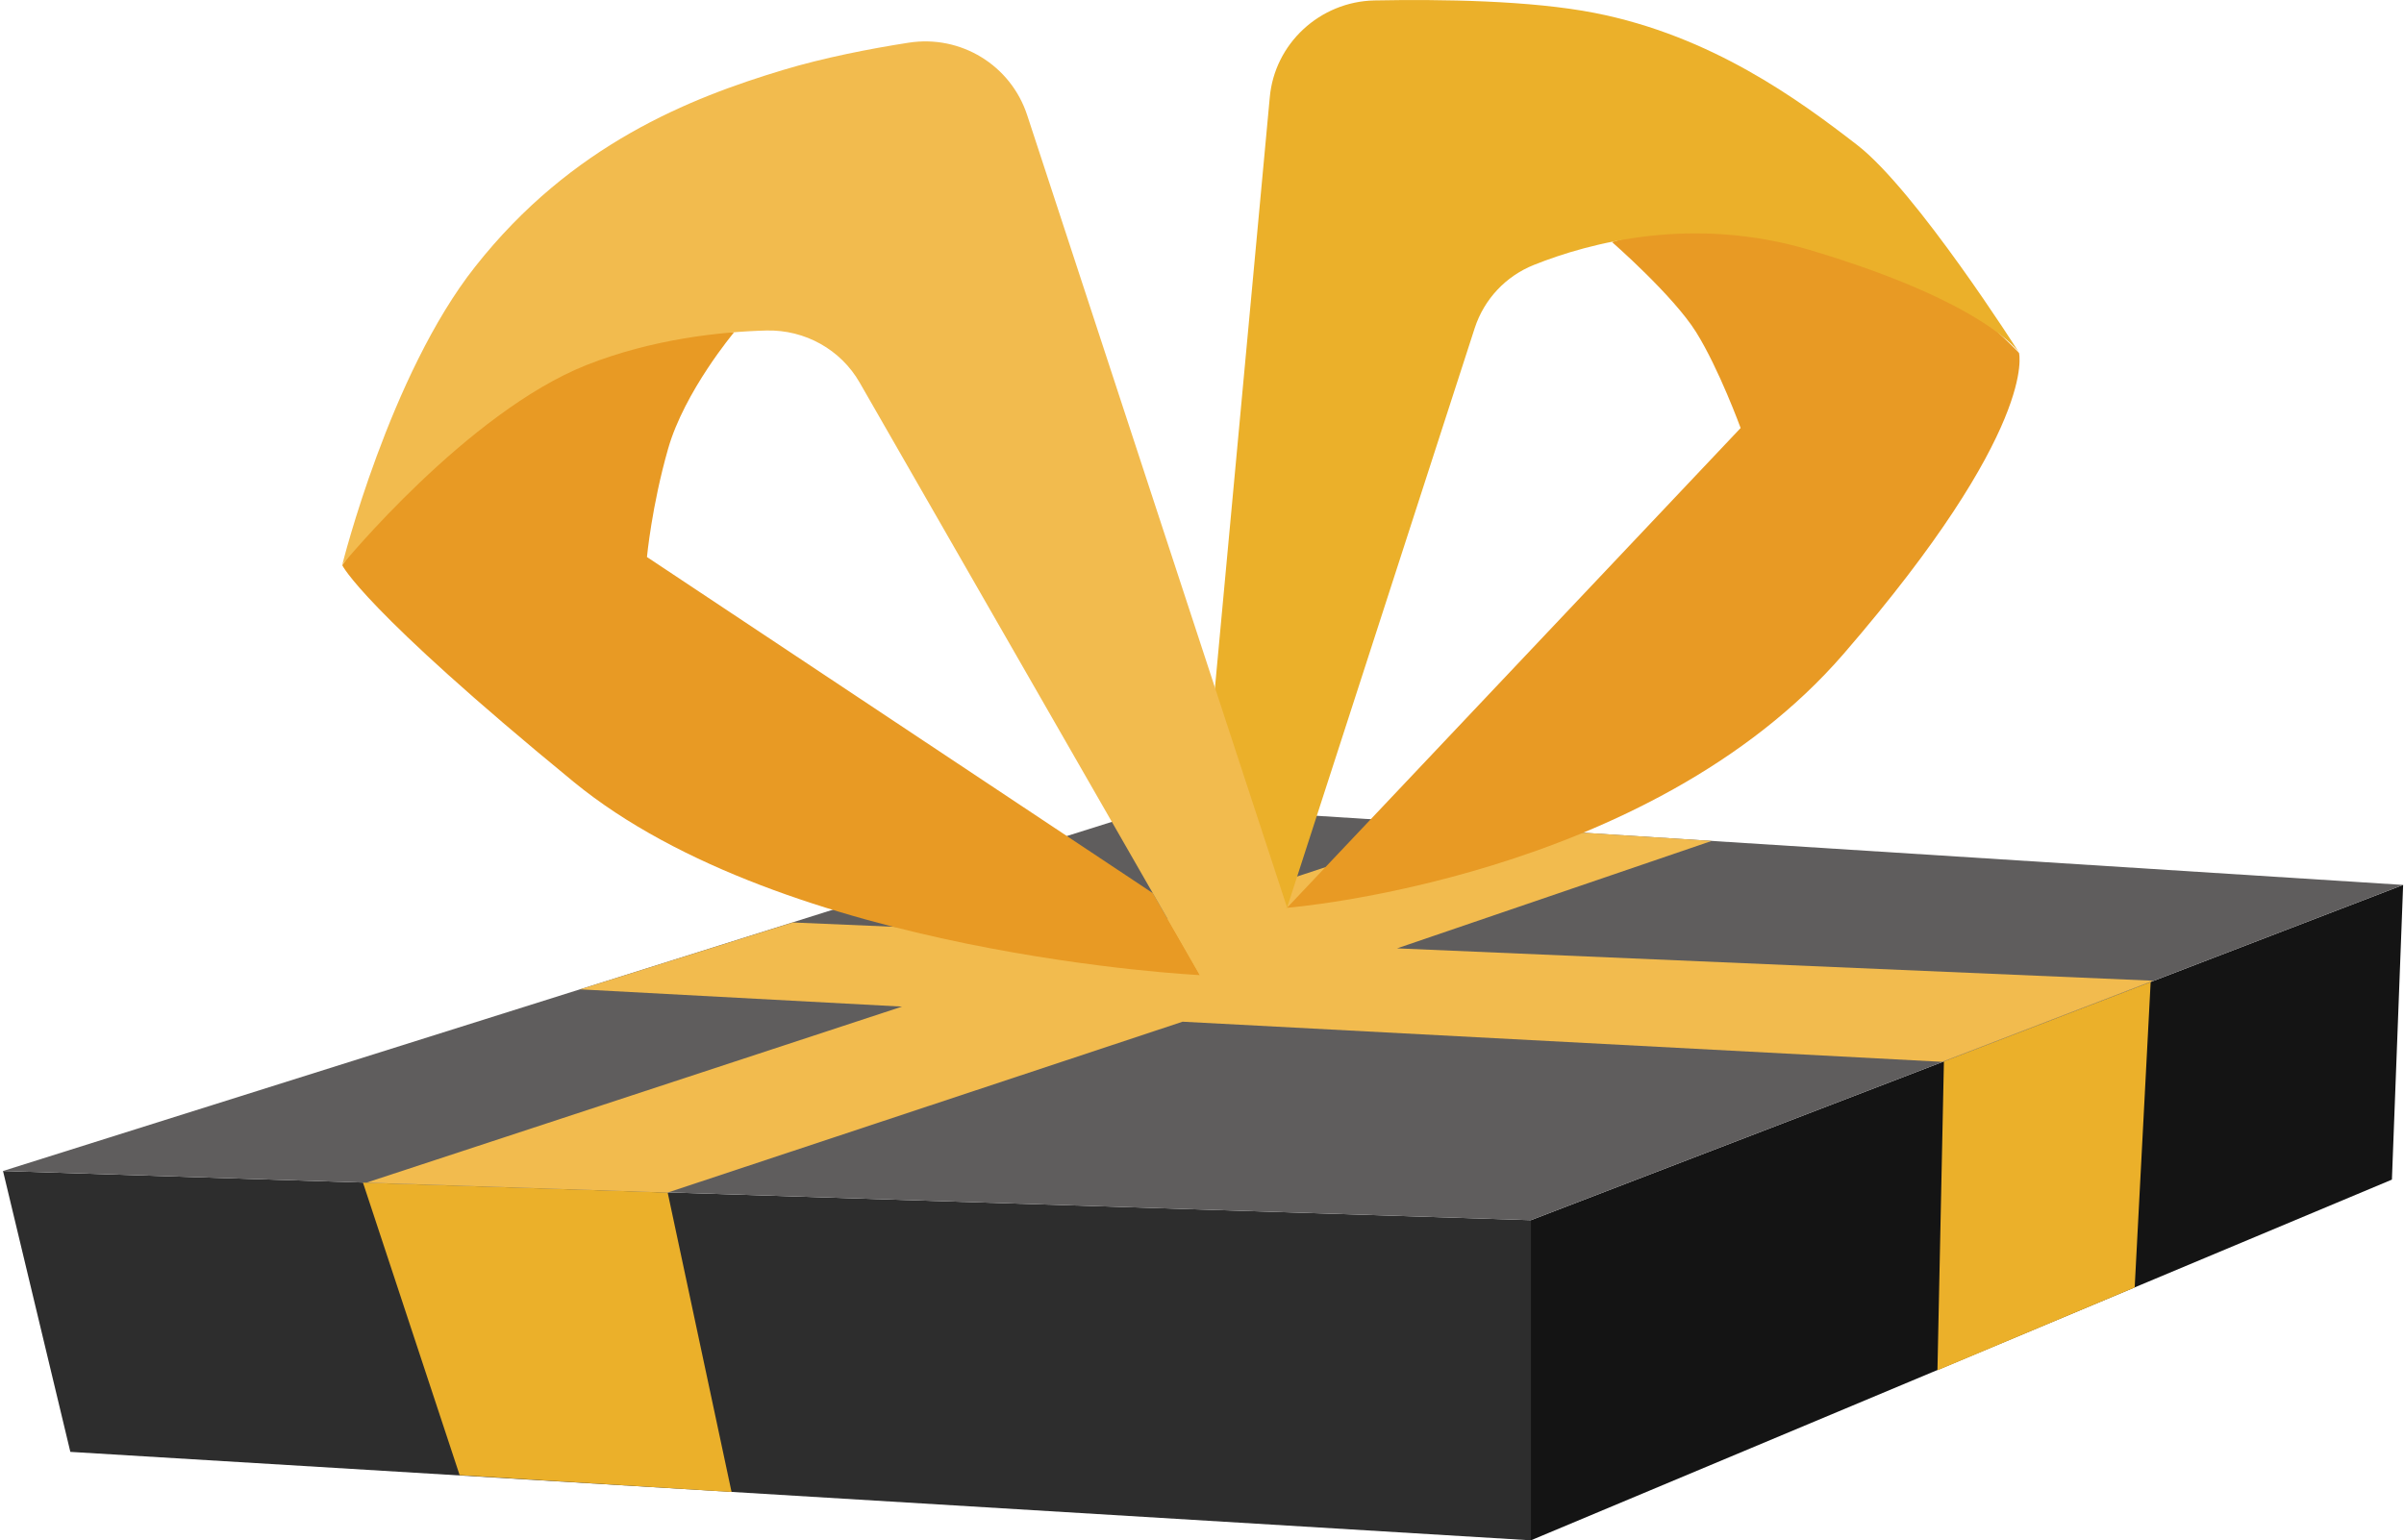 <svg width="557" height="357" viewBox="0 0 557 357" fill="none" xmlns="http://www.w3.org/2000/svg">
<path d="M0.699 271.4L354.699 282.8V357L16.299 336.5L0.699 271.4Z" fill="#2D2D2D"/>
<path d="M354.699 282.8V357L554.199 273.4L556.799 205.1L354.699 282.8Z" fill="#141414"/>
<path d="M0.699 271.4L269.299 186.8L556.799 205.1L354.699 282.8L0.699 271.4Z" fill="#5F5D5D"/>
<path d="M84.1 274.1L106.5 341.9L169.5 345.8L154.7 276.4L84.1 274.1Z" fill="#EBB02A"/>
<path d="M450.4 246L448.9 317.6L494.6 298.4L498.3 227.6L450.4 246Z" fill="#EBB02A"/>
<path d="M323.698 219.8L396.598 194.9L337.098 191.1L258.498 217L183.698 213.8L134.398 229.3L208.998 233.3L84.898 274.1L154.698 276.4L273.998 236.8L449.998 246.1L498.898 227.3L323.698 219.8Z" fill="#F2BB4E"/>
<path d="M373.499 56.1C373.499 56.1 387.699 68.5 392.999 77C398.299 85.5 403.299 99.2 403.299 99.2L298.199 210.4C298.199 210.4 381.999 203.8 427.199 151.5C472.399 99.2 467.799 81.8 467.799 81.8C467.799 81.8 445.399 57.7 421.099 53.2C396.899 48.6 373.499 56.1 373.499 56.1Z" fill="#E89A24"/>
<path d="M170.099 77C170.099 77 158.599 90.7 154.799 104C150.999 117.3 149.899 129.1 149.899 129.1L267.099 207L277.999 226C277.999 226 181.899 221.4 132.899 181.2C83.899 141 79.299 131 79.299 131C79.299 131 103.999 94.5 126.799 85C149.599 75.5 170.099 77 170.099 77Z" fill="#E89A24"/>
<path d="M298.2 210.4L341.7 76C343.9 69.3 348.9 64 355.4 61.4C368.4 56.2 392.2 49.9 419.2 57.9C460.2 70.1 467.8 81.7 467.8 81.7C467.8 81.7 444 44.2 430.3 33.6C416.6 23 396.5 8.3 369.5 3C354.7 0.1 334 -0.2 318.4 0.1C305.8 0.4 295.3 10.1 294.2 22.6L276.1 217.6L298.2 210.4Z" fill="#EBB02A"/>
<path d="M237.999 26.7L298.199 210.3L277.999 226L199.199 88.7C194.799 81 186.499 76.4 177.599 76.6C166.699 76.9 151.099 78.6 135.899 84.6C108.199 95.6 79.299 130.9 79.299 130.9C79.299 130.9 90.299 86.8 110.099 61.8C132.399 33.5 159.899 22.7 181.499 16.2C190.799 13.4 201.499 11.3 210.499 9.9C222.599 8 234.199 15.1 237.999 26.7Z" fill="#F2BB4E"/>
</svg>
